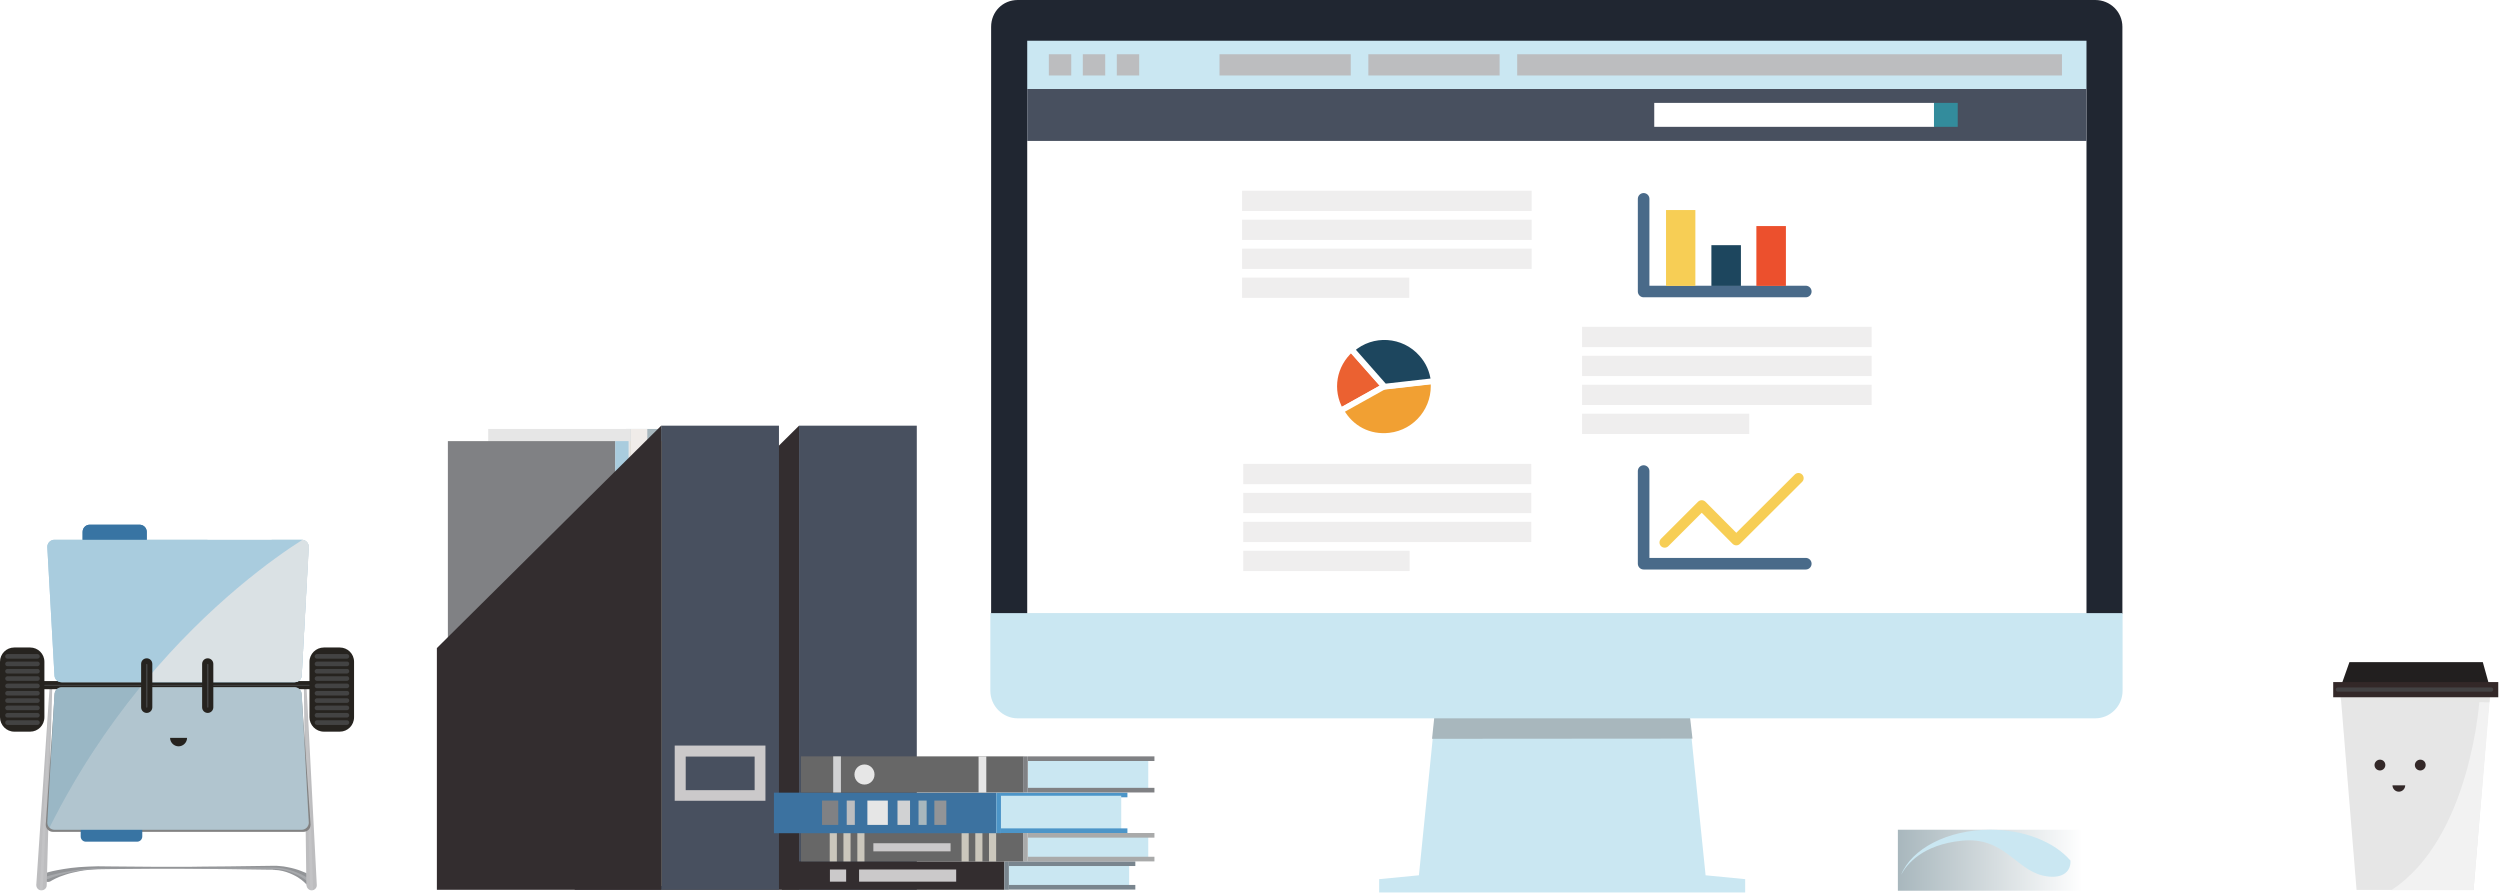 <svg width="1295" height="463" viewBox="0 0 1295 463" fill="none" xmlns="http://www.w3.org/2000/svg" xmlns:xlink="http://www.w3.org/1999/xlink">
<g clip-path="url(#clip0)">
<path d="M875.4 374.2L883.5 453.4L904 455.4V462.3H714.4V455.4L735 453.4L743 374.2H875.4Z" fill="#CAE7F2"/>
<path d="M741.8 382.7L743 371.2H875.4L876.7 382.6L741.8 382.7Z" fill="#A8B7BD"/>
<path d="M1085.3 0H527.2C519.4 0 513.4 6.1 513.4 13.9V54.1V318H1099.4V54.2V13.9C1099.4 6.1 1093.1 0 1085.3 0Z" fill="#202631"/>
<path d="M1080.8 46.1H532.1V318H1080.8V46.1Z" fill="white"/>
<path d="M513 317.6V357.8C513 365.7 519.4 372.1 527.2 372.1H1085.3C1093.1 372.1 1099.5 365.7 1099.5 357.8V317.6H513Z" fill="#CAE7F2"/>
<path d="M862.301 281L881.501 261.8L899.401 279.8L931.601 247.7" stroke="#F7CE55" stroke-width="5.389" stroke-miterlimit="10" stroke-linecap="round" stroke-linejoin="round"/>
<path d="M935.4 292H851.4V244" stroke="#496A89" stroke-width="6" stroke-miterlimit="10" stroke-linecap="round" stroke-linejoin="round"/>
<path d="M793.2 240.3H644V250.8H793.2V240.3Z" fill="#EFEEEE"/>
<path d="M793.2 255.3H644V265.8H793.2V255.3Z" fill="#EFEEEE"/>
<path d="M793.2 270.3H644V280.8H793.2V270.3Z" fill="#EFEEEE"/>
<path d="M730.2 285.3H644V295.8H730.2V285.3Z" fill="#EFEEEE"/>
<path d="M717 200.2L694.5 212.8C688.4 202 690.7 189.1 699.9 180.9L717 200.2Z" fill="#EB6131" stroke="white" stroke-width="3" stroke-miterlimit="10"/>
<path d="M717.001 200.2L742.501 197.3C744.001 211.4 733.901 224.1 719.801 225.7C709.301 226.9 699.801 222 694.601 212.7L717.001 200.2Z" fill="#F1A033" stroke="white" stroke-width="3" stroke-miterlimit="10"/>
<path d="M717.2 200.3L700.2 181C710.8 171.6 727.1 172.7 736.4 183.3C740 187.3 742.1 192.1 742.7 197.4L717.2 200.3Z" fill="#1D465E" stroke="white" stroke-width="3" stroke-miterlimit="10"/>
<path d="M969.5 169.3H819.5V179.8H969.5V169.3Z" fill="#EFEEEE"/>
<path d="M969.5 184.3H819.5V194.8H969.5V184.3Z" fill="#EFEEEE"/>
<path d="M969.5 199.3H819.5V209.8H969.5V199.3Z" fill="#EFEEEE"/>
<path d="M906.1 214.3H819.5V224.8H906.1V214.3Z" fill="#EFEEEE"/>
<path d="M935.4 151H851.4V103" stroke="#496A89" stroke-width="6" stroke-miterlimit="10" stroke-linecap="round" stroke-linejoin="round"/>
<path d="M925.101 117.1H909.801V148.1H925.101V117.1Z" fill="#EC502D"/>
<path d="M901.8 127H886.5V148.1H901.8V127Z" fill="#1D465E"/>
<path d="M878.2 108.8H863V148.1H878.2V108.8Z" fill="#F7CE55"/>
<path d="M793.4 98.8H643.4V109.3H793.4V98.8Z" fill="#EFEEEE"/>
<path d="M793.4 113.8H643.4V124.3H793.4V113.8Z" fill="#EFEEEE"/>
<path d="M793.4 128.8H643.4V139.3H793.4V128.8Z" fill="#EFEEEE"/>
<path d="M730 143.8H643.4V154.3H730V143.8Z" fill="#EFEEEE"/>
<path d="M1080.8 46.1H532.1V73H1080.8V46.1Z" fill="#48505F"/>
<path d="M1001.9 53.3H856.899V65.7H1001.9V53.3Z" fill="white"/>
<path d="M1014.1 53.3H1001.8V65.7H1014.1V53.3Z" fill="#338C9C"/>
<path d="M1080.8 21.1H532.1V46.1H1080.8V21.1Z" fill="#CAE7F2"/>
<path d="M554.9 28.1H543.3V39.1H554.9V28.1Z" fill="#BCBDBF"/>
<path d="M572.499 28.1H560.899V39.1H572.499V28.1Z" fill="#BCBDBF"/>
<path d="M590.1 28.1H578.5V39.1H590.1V28.1Z" fill="#BCBDBF"/>
<path d="M699.699 28.1H631.699V39.1H699.699V28.1Z" fill="#BCBDBF"/>
<path d="M776.8 28.1H708.8V39.1H776.8V28.1Z" fill="#BCBDBF"/>
<path d="M1068.1 28.1H785.899V39.1H1068.1V28.1Z" fill="#BCBDBF"/>
<path d="M1078.7 429.8H983.1V461.4H1078.7V429.8Z" fill="url(#paint0_linear)"/>
<path d="M1016.1 435.5C1038 433.2 1043.9 450.3 1058.4 453.6C1067.4 455.6 1072.8 452.2 1072.5 445.8C1064.3 436.2 1048.7 429.8 1030.9 429.8C1008.8 429.8 990.2 439.7 984.8 453.1C987.8 447.5 995.9 437.6 1016.1 435.5Z" fill="#CAE7F2"/>
<path d="M474.9 220.5H413.9V460.9H474.9V220.5Z" fill="#48505F"/>
<path d="M297.7 460.9H413.9V220.5L297.7 335.7V460.9Z" fill="#332D2F"/>
<path d="M398.2 222.2H324.3V458.9H398.2V222.2Z" fill="#A8B7BD"/>
<path d="M390.1 228.5H303.4V458.9H390.1V228.5Z" fill="#C89761"/>
<path d="M326.8 222.2H252.9V458.9H326.8V222.2Z" fill="#E6E6E6"/>
<path d="M318.7 228.5H232V458.9H318.7V228.5Z" fill="#808184"/>
<path d="M325.6 228.5H318.7V458.9H325.6V228.5Z" fill="#A9CCDE"/>
<path d="M335.3 222.2H326.8V458.9H335.3V222.2Z" fill="#F0ECE9"/>
<path d="M403.5 220.5H342.5V460.9H403.5V220.5Z" fill="#48505F"/>
<path d="M226.3 460.9H342.5V220.5L226.3 335.7V460.9Z" fill="#332D2F"/>
<path d="M396.5 386.2H349.5V414.8H396.5V386.2Z" fill="#CBC9CA"/>
<path d="M390.9 391.9H355.2V409.3H390.9V391.9Z" fill="#48505F"/>
<path d="M584.899 447.8H522.599V459.3H584.899V447.8Z" fill="#CAE7F2"/>
<path d="M520.199 446.2H404.999V460.9H520.199V446.2Z" fill="#332D2F"/>
<path d="M495.299 450.4H444.999V456.7H495.299V450.4Z" fill="#CBC9CA"/>
<path d="M438.299 450.4H429.899V456.7H438.299V450.4Z" fill="#CBC9CA"/>
<path d="M588.099 446.2H522.599V448.6H588.099V446.2Z" fill="#79858E"/>
<path d="M522.599 446.2H520.199V460.9H522.599V446.2Z" fill="#79858E"/>
<path d="M588.099 458.4H522.599V460.8H588.099V458.4Z" fill="#79858E"/>
<path d="M594.799 433.1H532.499V444.6H594.799V433.1Z" fill="#CAE7F2"/>
<path d="M530.099 431.5H414.899V446.2H530.099V431.5Z" fill="#676767"/>
<path d="M492.399 436.8H452.399V441H492.399V436.8Z" fill="#CBC9CA"/>
<path d="M433.5 431.5H429.8V446.2H433.5V431.5Z" fill="#CBC7BC"/>
<path d="M440.599 431.5H436.899V446.2H440.599V431.5Z" fill="#CBC7BC"/>
<path d="M447.8 431.5H444.1V446.2H447.8V431.5Z" fill="#CBC7BC"/>
<path d="M501.8 431.5H498.1V446.2H501.8V431.5Z" fill="#CBC7BC"/>
<path d="M508.899 431.5H505.199V446.2H508.899V431.5Z" fill="#CBC7BC"/>
<path d="M516 431.5H512.3V446.2H516V431.5Z" fill="#CBC7BC"/>
<path d="M597.999 431.5H532.499V433.9H597.999V431.5Z" fill="#A9AAAA"/>
<path d="M532.399 431.5H529.999V446.2H532.399V431.5Z" fill="#A9AAAA"/>
<path d="M597.999 443.8H532.499V446.2H597.999V443.8Z" fill="#A9AAAA"/>
<path d="M583.999 410.6H518.499V413H583.999V410.6Z" fill="#4C95C8"/>
<path d="M580.799 412.2H518.499V429.9H580.799V412.2Z" fill="#CAE7F2"/>
<path d="M516.099 410.6H400.899V431.6H516.099V410.6Z" fill="#3C72A0"/>
<path d="M442.8 414.7H438.6V427.3H442.8V414.7Z" fill="#BCBDBF"/>
<path d="M480 414.7H475.8V427.3H480V414.7Z" fill="#A8B7BD"/>
<path d="M459.9 414.7H449.3V427.3H459.9V414.7Z" fill="#E6E6E6"/>
<path d="M471.399 414.7H464.899V427.3H471.399V414.7Z" fill="#D1D2D3"/>
<path d="M434.2 414.7H425.8V427.3H434.2V414.7Z" fill="#808184"/>
<path d="M490.199 414.7H483.999V427.3H490.199V414.7Z" fill="#929497"/>
<path d="M518.5 410.6H516.1V431.6H518.5V410.6Z" fill="#4C95C8"/>
<path d="M583.999 429.1H518.499V431.5H583.999V429.1Z" fill="#4C95C8"/>
<path d="M594.799 393.4H532.499V408.9H594.799V393.4Z" fill="#CAE7F2"/>
<path d="M530.099 391.8H414.899V410.5H530.099V391.8Z" fill="#676767"/>
<path d="M510.899 391.8H506.899V410.5H510.899V391.8Z" fill="#E6E6E6"/>
<path d="M435.6 391.8H431.6V410.5H435.6V391.8Z" fill="#D1D2D3"/>
<path d="M597.999 391.8H532.499V394.2H597.999V391.8Z" fill="#808184"/>
<path d="M532.399 391.8H529.999V410.5H532.399V391.8Z" fill="#808184"/>
<path d="M597.999 408.1H532.499V410.5H597.999V408.1Z" fill="#808184"/>
<path d="M453 401.2C453 404.1 450.7 406.4 447.8 406.4C444.9 406.4 442.6 404.1 442.6 401.2C442.6 398.3 444.9 396 447.8 396C450.7 396 453 398.3 453 401.2Z" fill="#E6E6E6"/>
<path d="M23.7 452.2C23.7 452.2 24.3 452 25.4 451.7C26.4 451.4 28 451.1 29.9 450.7C31.8 450.3 34.1 450 36.8 449.6C39.4 449.3 42.4 449 45.7 448.9C48.9 448.7 52.5 448.7 56.1 448.8C59.8 448.8 63.7 448.9 67.7 448.9C71.7 448.9 75.9 449 80.1 449C84.3 449 88.6 449 92.9 449C97.2 449 101.5 449 105.7 448.9C109.9 448.9 114.1 448.8 118.1 448.8C126.1 448.7 133.6 448.6 140 448.5C140.4 448.5 140.8 448.5 141.2 448.5C141.6 448.5 142 448.5 142.4 448.5C142.8 448.5 143.2 448.5 143.5 448.5C143.9 448.5 144.3 448.6 144.7 448.6C146.2 448.7 147.7 448.9 149 449.2C151.7 449.7 154 450.4 155.8 451.1C159.5 452.5 161.6 453.7 161.7 453.7C162.8 454.6 163 456.3 162.1 457.4C161.2 458.5 159.5 458.7 158.4 457.8C158.5 457.9 157.2 456.3 154.2 454.4C152.7 453.5 150.7 452.5 148.3 451.7C147.1 451.3 145.8 451 144.4 450.8C144.1 450.8 143.7 450.7 143.4 450.7C143 450.7 142.7 450.7 142.3 450.6C141.9 450.6 141.6 450.6 141.2 450.5C140.8 450.5 140.4 450.5 140 450.5C133.6 450.4 126.1 450.3 118.1 450.2C114.1 450.2 109.9 450.1 105.7 450.1C101.5 450.1 97.2 450 92.9 450C88.6 450 84.3 450 80.1 450C75.9 450 71.7 450.1 67.7 450.1C63.7 450.1 59.8 450.2 56.1 450.2C52.4 450.2 49 450.3 45.8 450.6C42.6 450.9 39.8 451.5 37.3 452.1C34.8 452.7 32.7 453.5 31 454.1C29.3 454.8 28.1 455.4 27.2 455.9C26.4 456.4 26.1 456.6 26 456.6C24.7 457.2 23.1 456.7 22.5 455.3C21.8 454.4 22.3 452.8 23.7 452.2Z" fill="#929497"/>
<path d="M24.5 453.9C24.5 453.9 26.6 453.2 30.2 452.4C32 452 34.3 451.5 36.8 451.1C39.4 450.7 42.3 450.3 45.5 450C48.7 449.7 52.2 449.6 55.9 449.6C59.6 449.6 63.4 449.6 67.5 449.6C75.5 449.6 84.1 449.6 92.6 449.6C101.2 449.6 109.7 449.6 117.7 449.5C125.7 449.5 133.2 449.4 139.6 449.4C140.4 449.4 141.2 449.4 142 449.4C142.8 449.4 143.5 449.5 144.3 449.5C145.8 449.6 147.2 449.9 148.4 450.2C151 450.8 153.1 451.6 154.9 452.4C156.6 453.2 158 453.9 158.8 454.4C159.2 454.7 159.6 454.9 159.8 455C160 455.2 160.2 455.2 160.2 455.2C160.6 455.4 160.6 455.9 160.4 456.3C160.2 456.7 159.7 456.7 159.3 456.5C159.3 456.5 159.3 456.5 159.2 456.5C159.2 456.5 159.1 456.4 158.9 456.3C158.7 456.1 158.4 455.9 158 455.6C157.2 455 156 454.2 154.4 453.4C152.8 452.6 150.7 451.7 148.2 451C145.7 450.3 142.8 450 139.6 450C133.2 450 125.7 449.9 117.7 449.9C109.7 449.9 101.1 449.9 92.6 449.8C84 449.8 75.5 449.8 67.5 449.8C63.5 449.8 59.6 449.8 55.9 449.8C52.2 449.8 48.8 450 45.6 450.4C42.4 450.7 39.5 451.2 37 451.8C34.5 452.3 32.3 452.9 30.5 453.4C26.9 454.4 25 455.3 25 455.3C24.6 455.5 24.2 455.3 24 454.9C23.9 454.5 24.1 454.1 24.5 453.9Z" fill="#A7A9AC"/>
<path d="M18.8 458.3L25.8 354.5C25.8 354.1 26.1 353.9 26.5 353.9C26.8 353.9 27.1 354.2 27.1 354.6L24.2 458.6C24.2 460.1 22.9 461.2 21.4 461.2C19.9 461.2 18.8 459.9 18.8 458.5C18.7 458.3 18.7 458.3 18.8 458.3Z" fill="#BDBDBF"/>
<g opacity="0.3">
<path opacity="0.3" d="M20.6 461.3L25.8 354.5C25.8 354.2 26.1 354 26.4 354C26.7 354 26.9 354.3 26.9 354.6L22.1 461.4C22.1 461.8 21.7 462.2 21.3 462.1C21 462.1 20.6 461.7 20.6 461.3Z" fill="white"/>
</g>
<path d="M158.699 458.7L157.399 354.5C157.399 354.1 157.699 353.9 157.999 353.8C158.299 353.8 158.599 354.1 158.699 354.4L164.099 458.4C164.199 459.9 162.999 461.1 161.599 461.2C160.199 461.3 158.899 460.1 158.799 458.7C158.699 458.8 158.699 458.7 158.699 458.7Z" fill="#BDBDBF"/>
<g opacity="0.3">
<path opacity="0.3" d="M160.7 461.6L157.6 354.6C157.6 354.3 157.8 354 158.1 354C158.4 354 158.7 354.2 158.7 354.5L162.2 461.5C162.2 461.9 161.9 462.3 161.4 462.3C161.1 462.3 160.7 462 160.7 461.6Z" fill="white"/>
</g>
<path d="M22.7 357C21.6 357 20.6 356.1 20.6 354.9C20.6 353.8 21.5 352.8 22.7 352.8H162.1C163.2 352.8 164.2 353.7 164.2 354.9C164.2 356 163.3 357 162.1 357H22.7Z" fill="#26231F"/>
<path d="M161.799 355H22.699" stroke="#434343" stroke-width="0.543" stroke-miterlimit="10" stroke-linecap="round"/>
<path d="M160.3 371.5C160.3 375.6 163.6 379 167.8 379H176C180.1 379 183.4 375.7 183.4 371.5V342.8C183.4 338.7 180.1 335.4 176 335.4H167.8C163.7 335.4 160.3 338.7 160.3 342.8V371.5Z" fill="#26231F"/>
<path d="M180.9 340C180.9 340.7 180.3 341.2 179.7 341.2H164.2C163.5 341.2 163 340.7 163 340C163 339.3 163.6 338.8 164.2 338.8H179.7C180.4 338.8 180.9 339.4 180.9 340Z" fill="#434343"/>
<path d="M180.9 343.9C180.9 344.6 180.3 345.1 179.7 345.1H164.2C163.5 345.1 163 344.6 163 343.9C163 343.2 163.6 342.7 164.2 342.7H179.7C180.4 342.6 180.9 343.2 180.9 343.9Z" fill="#434343"/>
<path d="M180.9 347.7C180.9 348.4 180.3 348.9 179.7 348.9H164.2C163.5 348.9 163 348.4 163 347.7C163 347 163.6 346.5 164.2 346.5H179.7C180.4 346.4 180.9 347 180.9 347.7Z" fill="#434343"/>
<path d="M180.9 351.5C180.9 352.2 180.3 352.7 179.7 352.7H164.2C163.5 352.7 163 352.1 163 351.5C163 350.8 163.6 350.3 164.2 350.3H179.7C180.4 350.2 180.9 350.8 180.9 351.5Z" fill="#434343"/>
<path d="M180.9 355.3C180.9 356 180.3 356.5 179.7 356.5H164.2C163.5 356.5 163 356 163 355.3C163 354.6 163.6 354.1 164.2 354.1H179.7C180.4 354.1 180.9 354.6 180.9 355.3Z" fill="#434343"/>
<path d="M180.9 359.1C180.9 359.8 180.3 360.3 179.7 360.3H164.2C163.5 360.3 163 359.8 163 359.1C163 358.4 163.6 357.9 164.2 357.9H179.7C180.4 357.9 180.9 358.4 180.9 359.1Z" fill="#434343"/>
<path d="M180.9 362.9C180.9 363.6 180.3 364.1 179.7 364.1H164.2C163.5 364.1 163 363.6 163 362.9C163 362.2 163.6 361.7 164.2 361.7H179.7C180.4 361.7 180.9 362.2 180.9 362.9Z" fill="#434343"/>
<path d="M180.9 366.7C180.9 367.4 180.3 367.9 179.7 367.9H164.2C163.5 367.9 163 367.4 163 366.7C163 366 163.6 365.5 164.2 365.5H179.7C180.4 365.5 180.9 366 180.9 366.7Z" fill="#434343"/>
<path d="M180.9 370.5C180.9 371.2 180.3 371.7 179.7 371.7H164.2C163.5 371.7 163 371.2 163 370.5C163 369.8 163.6 369.3 164.2 369.3H179.7C180.4 369.3 180.9 369.9 180.9 370.5Z" fill="#434343"/>
<path d="M180.9 374.3C180.9 375 180.3 375.5 179.7 375.5H164.2C163.5 375.5 163 375 163 374.3C163 373.6 163.6 373.1 164.2 373.1H179.7C180.4 373.1 180.9 373.7 180.9 374.3Z" fill="#434343"/>
<path d="M0 371.5C0 375.6 3.3 379 7.4 379H15.6C19.7 379 23 375.7 23 371.5V342.8C23 338.7 19.7 335.4 15.6 335.4H7.4C3.3 335.4 0 338.7 0 342.8V371.5Z" fill="#26231F"/>
<path d="M20.6 340C20.6 340.7 20 341.2 19.4 341.2H3.9C3.2 341.2 2.7 340.7 2.7 340C2.7 339.3 3.3 338.8 3.9 338.8H19.4C20 338.8 20.6 339.4 20.6 340Z" fill="#434343"/>
<path d="M20.6 343.9C20.6 344.6 20 345.1 19.4 345.1H3.9C3.2 345.1 2.7 344.6 2.7 343.9C2.7 343.2 3.3 342.7 3.9 342.7H19.4C20 342.6 20.6 343.2 20.6 343.9Z" fill="#434343"/>
<path d="M20.6 347.7C20.6 348.4 20 348.9 19.4 348.9H3.9C3.2 348.9 2.7 348.4 2.7 347.7C2.7 347 3.3 346.5 3.9 346.5H19.4C20 346.4 20.6 347 20.6 347.7Z" fill="#434343"/>
<path d="M20.6 351.5C20.6 352.2 20 352.7 19.4 352.7H3.9C3.2 352.7 2.7 352.1 2.7 351.5C2.7 350.8 3.3 350.3 3.9 350.3H19.4C20 350.2 20.6 350.8 20.6 351.5Z" fill="#434343"/>
<path d="M20.6 355.3C20.6 356 20 356.5 19.4 356.5H3.9C3.2 356.5 2.7 356 2.7 355.3C2.7 354.6 3.3 354.1 3.9 354.1H19.4C20 354.1 20.6 354.6 20.6 355.3Z" fill="#434343"/>
<path d="M20.6 359.1C20.6 359.8 20 360.3 19.4 360.3H3.9C3.2 360.3 2.7 359.8 2.7 359.1C2.7 358.4 3.3 357.9 3.9 357.9H19.4C20 357.9 20.6 358.4 20.6 359.1Z" fill="#434343"/>
<path d="M20.6 362.9C20.6 363.6 20 364.1 19.4 364.1H3.9C3.2 364.1 2.7 363.6 2.7 362.9C2.7 362.2 3.3 361.7 3.9 361.7H19.4C20 361.7 20.6 362.2 20.6 362.9Z" fill="#434343"/>
<path d="M20.6 366.7C20.6 367.4 20 367.9 19.4 367.9H3.9C3.2 367.9 2.7 367.4 2.7 366.7C2.7 366 3.3 365.5 3.9 365.5H19.4C20 365.5 20.6 366 20.6 366.7Z" fill="#434343"/>
<path d="M20.6 370.5C20.6 371.2 20 371.7 19.4 371.7H3.9C3.2 371.7 2.7 371.2 2.7 370.5C2.7 369.8 3.3 369.3 3.9 369.3H19.4C20 369.3 20.6 369.9 20.6 370.5Z" fill="#434343"/>
<path d="M20.6 374.3C20.6 375 20 375.5 19.4 375.5H3.9C3.2 375.5 2.7 375 2.7 374.3C2.7 373.6 3.3 373.1 3.9 373.1H19.4C20 373.1 20.6 373.7 20.6 374.3Z" fill="#434343"/>
<path d="M140.7 434.1C140.7 436.1 139.1 437.8 137 437.8H111.2C109.2 437.8 107.5 436.2 107.5 434.1V427.6C107.5 425.6 109.1 423.9 111.2 423.9H137C139 423.9 140.7 425.5 140.7 427.6V434.1Z" fill="white"/>
<path d="M160.9 427.2C160.9 429.3 159.2 430.9 157.2 430.9H27.4C25.3 430.9 23.7 429.2 23.7 427.2L28.3 359.8C28.3 357.7 30 356.1 32 356.1H152.5C154.6 356.1 156.2 357.8 156.2 359.8L160.9 427.2Z" fill="#828282"/>
<path d="M73.7 433.3C73.7 434.8 72.5 436 71 436H44.5C43 436 41.8 434.8 41.8 433.3V428.5C41.8 427 43 425.8 44.5 425.8H71C72.5 425.8 73.7 427 73.7 428.5V433.3Z" fill="#3874A3"/>
<path d="M159.9 426.1C159.9 428.1 158.3 429.8 156.2 429.8H28.2C26.2 429.8 24.5 428.2 24.5 426.1L28.2 359.7C28.2 357.7 29.8 356 31.9 356H152.6C154.6 356 156.3 357.6 156.3 359.7L159.9 426.1Z" fill="#9AB7C5"/>
<path opacity="0.3" d="M28.3 429.8H156.3C158.3 429.8 160 428.2 160 426.1L156.3 359.7C156.3 357.7 154.7 356 152.6 356H72.6C56.2 376.1 39.9 400.2 25.7 428.6C26.3 429.4 27.2 429.8 28.3 429.8Z" fill="#E6E6E6"/>
<path d="M76 282C76 284 74.4 285.7 72.3 285.7H46.5C44.5 285.7 42.8 284.1 42.8 282V275.5C42.8 273.5 44.4 271.8 46.5 271.8H72.3C74.3 271.8 76 273.4 76 275.5V282Z" fill="#3874A3"/>
<path d="M156.3 349.7C156.3 351.7 154.7 353.4 152.6 353.4H31.9C29.9 353.4 28.2 351.8 28.2 349.7L24.5 283.3C24.5 281.3 26.1 279.6 28.2 279.6H156.2C158.2 279.6 159.9 281.2 159.9 283.3L156.3 349.7Z" fill="#A9CCDE"/>
<path opacity="0.8" d="M156.3 349.7L160 283.3C160 281.4 158.6 279.8 156.7 279.6C142.2 288.8 108.7 312.5 74.8 353.3H152.6C154.6 353.4 156.3 351.7 156.3 349.7Z" fill="#E6E6E6"/>
<path d="M140.7 282.9C140.7 284.9 139.1 286.6 137 286.6H111.2C109.2 286.6 107.5 285 107.5 282.9V276.4C107.5 274.4 109.1 272.7 111.2 272.7H137C139 272.7 140.7 274.3 140.7 276.4V282.9Z" fill="white"/>
<path d="M76 282C76 284 74.4 285.7 72.3 285.7H46.5C44.5 285.7 42.8 284.1 42.8 282V275.5C42.8 273.5 44.4 271.8 46.5 271.8H72.3C74.3 271.8 76 273.4 76 275.5V282Z" fill="#3874A3"/>
<path d="M156.3 349.7C156.3 351.7 154.7 353.4 152.6 353.4H31.9C29.9 353.4 28.2 351.8 28.2 349.7L24.5 283.3C24.5 281.3 26.1 279.6 28.2 279.6H156.2C158.2 279.6 159.9 281.2 159.9 283.3L156.3 349.7Z" fill="#A9CCDE"/>
<path opacity="0.8" d="M156.3 349.7L160 283.3C160 281.4 158.6 279.8 156.7 279.6C142.2 288.8 108.7 312.5 74.8 353.3H152.6C154.6 353.4 156.3 351.7 156.3 349.7Z" fill="#E6E6E6"/>
<path d="M78.9 366.4C78.9 368 77.6 369.3 76 369.3C74.4 369.3 73.1 368 73.1 366.4V343.9C73.1 342.3 74.4 341 76 341C77.6 341 78.9 342.3 78.9 343.9V366.4Z" fill="#26231F"/>
<path d="M76 344.3V366.2" stroke="#434343" stroke-width="0.776" stroke-miterlimit="10" stroke-linecap="round"/>
<path d="M110.499 366.4C110.499 368 109.199 369.3 107.599 369.3C105.999 369.3 104.699 368 104.699 366.4V343.9C104.699 342.3 105.999 341 107.599 341C109.199 341 110.499 342.3 110.499 343.9V366.4Z" fill="#26231F"/>
<path d="M107.6 344.3V366.2" stroke="#434343" stroke-width="0.776" stroke-miterlimit="10" stroke-linecap="round"/>
<path d="M96.9 382.2C96.9 384.6 94.9 386.6 92.5 386.6C90.1 386.6 88.1 384.6 88.1 382.2H96.9Z" fill="#26231F"/>
<path d="M1281.3 461H1220.7L1212.3 358.2H1289.8L1281.3 461Z" fill="#E6E6E6"/>
<path d="M1289.8 356.3H1212.3L1217 343H1286.1L1289.8 356.3Z" fill="#221F1F"/>
<path d="M1284.5 361.2C1284.5 361.2 1280.3 434 1238.7 461.1C1259.4 461.1 1281.3 461.1 1281.3 461.1L1289.8 361.2H1284.5V361.2Z" fill="#F2F2F2"/>
<path d="M1289.5 363.8L1212.6 362.6L1212 355.9H1290.3L1289.5 363.8Z" fill="#E6E6E5"/>
<path d="M1294.1 353.3H1208.6V361.2H1294.1V353.3Z" fill="#332828"/>
<path d="M1291.5 357.2C1291.5 357.8 1291 358.3 1290.4 358.3H1211C1210.4 358.3 1209.9 357.8 1209.9 357.2C1209.9 356.6 1210.4 356.1 1211 356.1H1290.5C1291 356.1 1291.5 356.6 1291.5 357.2Z" fill="#434243"/>
<path d="M1256.5 396.3C1256.5 397.9 1255.2 399.1 1253.7 399.1C1252.1 399.1 1250.9 397.8 1250.9 396.3C1250.9 394.8 1252.2 393.5 1253.7 393.5C1255.3 393.5 1256.5 394.7 1256.5 396.3Z" fill="#332828"/>
<path d="M1235.6 396.3C1235.6 397.9 1234.3 399.1 1232.8 399.1C1231.2 399.1 1230 397.8 1230 396.3C1230 394.8 1231.3 393.5 1232.8 393.5C1234.4 393.5 1235.6 394.7 1235.6 396.3Z" fill="#332828"/>
<path d="M1245.9 406.8C1245.9 408.6 1244.4 410.1 1242.6 410.1C1240.8 410.1 1239.3 408.6 1239.3 406.8H1245.9Z" fill="#332828"/>
<path d="M1222.6 336.2C1222.6 336.2 1217.6 332.3 1219 320.6C1220 312.5 1231.8 304.9 1221.3 288.9" stroke="white" stroke-width="6" stroke-miterlimit="10" stroke-linecap="round"/>
<rect x="618" y="47" width="95.951" height="25" fill="url(#pattern0)"/>
</g>
<defs>
<pattern id="pattern0" patternContentUnits="objectBoundingBox" width="1" height="1">
<use xlink:href="#image0" transform="scale(0.001 0.004)"/>
</pattern>
<linearGradient id="paint0_linear" x1="983.095" y1="445.55" x2="1078.71" y2="445.55" gradientUnits="userSpaceOnUse">
<stop stop-color="#A8B7BD"/>
<stop offset="1" stop-color="white"/>
</linearGradient>
<clipPath id="clip0">
<rect width="1294.1" height="462.3" fill="white"/>
</clipPath>

</defs>
</svg>
